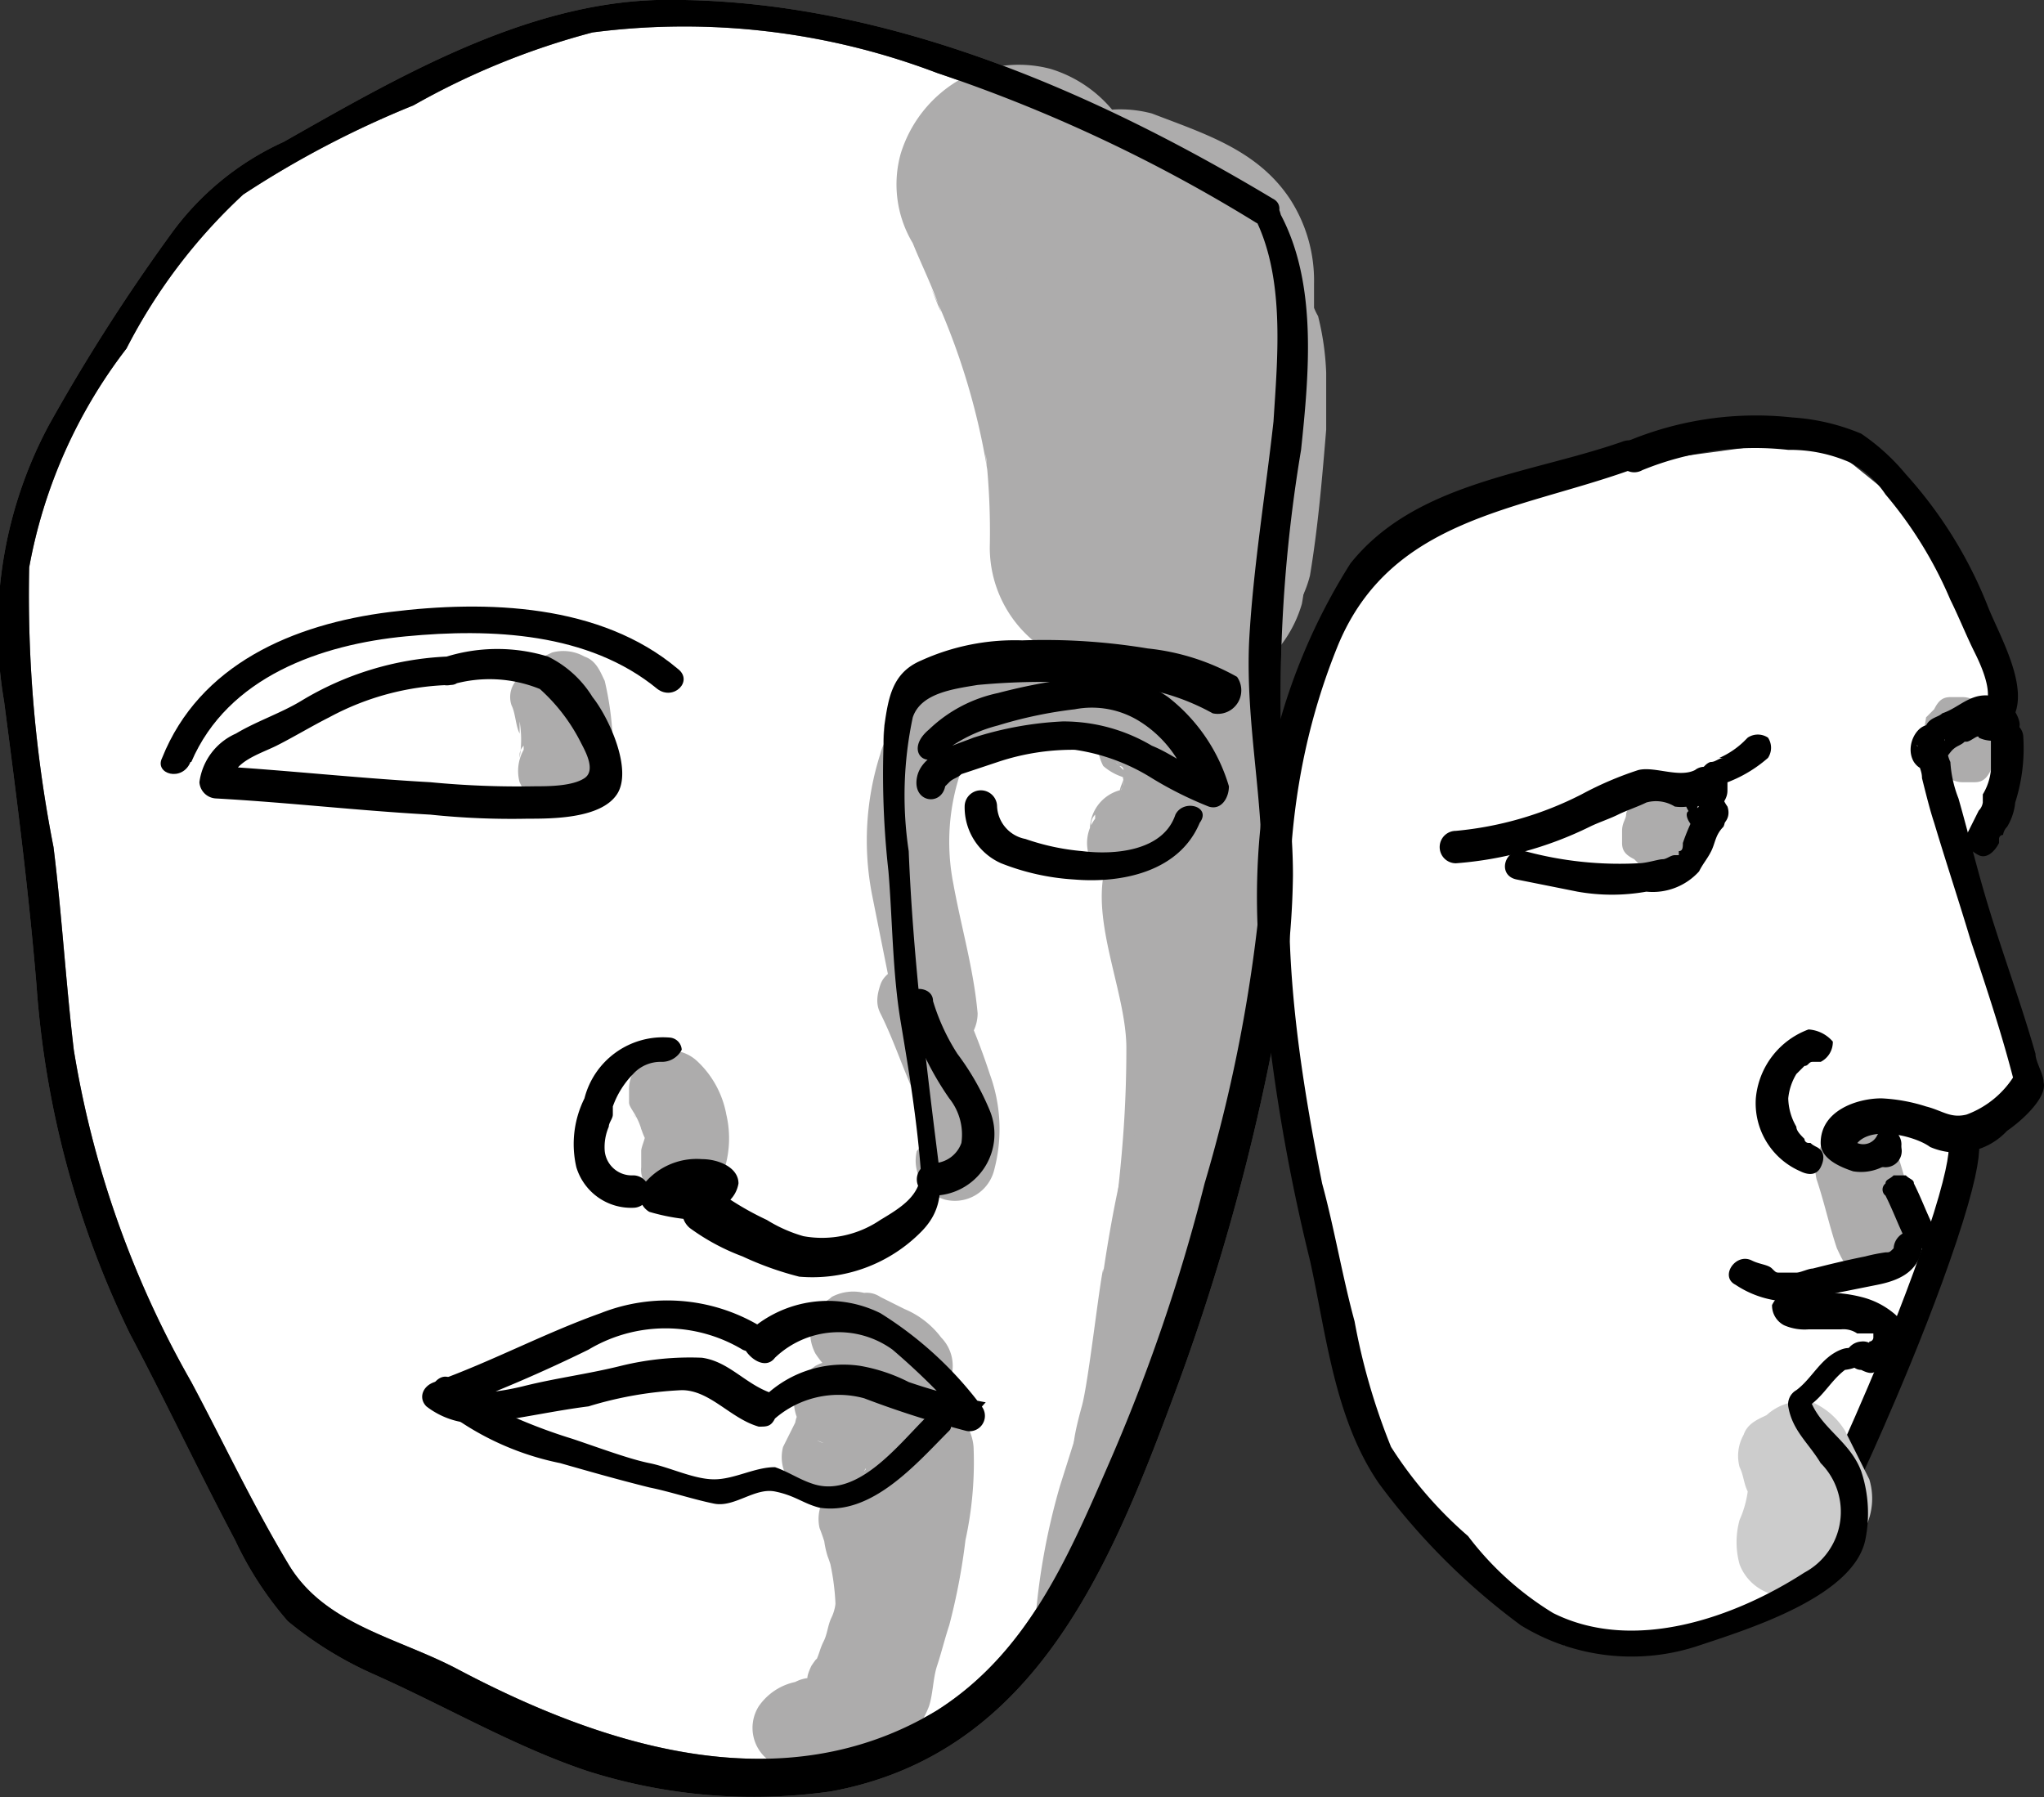 <svg xmlns="http://www.w3.org/2000/svg" viewBox="0 0 50.43 44.34"><rect x="0" y="0" width="50.43" height="44.34" fill="#333333" stroke="none"/><defs><style>.cls-1{fill:#fff;}.cls-2{fill:#666;}.cls-3{fill:none;stroke:#000;stroke-miterlimit:10;stroke-width:0.75px;}.cls-4{fill:#adacac;}.cls-5{fill:#ccc;}</style></defs><g id="Layer_2" data-name="Layer 2"><g id="Layer_4" data-name="Layer 4"><path class="cls-1" d="M31.32,5.1c1.5,2.4-.2,8.8,0,11.6.1,2.2.5,3.2.3,5.4a53.43,53.43,0,0,1-4.4,15.6,12.12,12.12,0,0,1-2,3.3c-3.3,3.6-9.4,3.1-13.6.5-.8-.5-3.3-1.3-4-2a40.78,40.78,0,0,1-3.2-5.8c-3.3-6-2.4-7.2-3.7-16.4-.4-2.8-.4-4.8,1.1-7.2.8-1.2,2.9-4.8,4-5.7,1.3-.9,7.5-4,9-4.2,5.5-.5,11.6,2,16.5,4.9"/><path class="cls-2" d="M30.92,5.3c.8,1.5.6,3.5.5,5.1-.2,1.8-.5,3.6-.6,5.4-.1,2.1.4,4.1.3,6.1a37.59,37.59,0,0,1-1.4,7.3,44.51,44.51,0,0,1-2.4,7c-1,2.3-2,4.6-4.2,6-3.8,2.3-8.2.9-11.8-1-1.5-.8-3.3-1.1-4.2-2.6s-1.6-3-2.4-4.5a24.38,24.38,0,0,1-2.9-8.2c-.2-1.7-.3-3.4-.5-5A32.19,32.19,0,0,1,.72,14a12.5,12.5,0,0,1,2.4-5.4A13.69,13.69,0,0,1,6,4.8a24.06,24.06,0,0,1,4.2-2.2A18.54,18.54,0,0,1,14.62.8a17.54,17.54,0,0,1,8.5,1A38,38,0,0,1,31,5.5c.4.2.8-.4.4-.6-4.5-2.7-9.8-5-15.2-4.9C12.92.1,9.82,1.9,7,3.5a7,7,0,0,0-2.8,2.3,46.64,46.64,0,0,0-3,4.7,10.63,10.63,0,0,0-1.1,6.8c.3,2.3.6,4.6.8,7a23.38,23.38,0,0,0,2.3,8.6c.9,1.7,1.7,3.4,2.6,5.1a8.58,8.58,0,0,0,1.3,2,9.17,9.17,0,0,0,2.1,1.3c1.8.8,3.5,1.8,5.3,2.4a13.52,13.52,0,0,0,6,.5c4.9-.9,6.8-5.3,8.4-9.6a55,55,0,0,0,2.5-8.8,20.07,20.07,0,0,0,.5-4.2c0-1.3-.2-2.6-.3-3.9a36.69,36.69,0,0,1,.5-6.6c.2-1.9.4-4.1-.5-5.8-.2-.8-.9-.4-.7,0Z"/><path class="cls-1" d="M50.32,26.6,48.52,21l1-1.7-.3-2.6L47,12.5l-2.1-1.7-5.2.7-4.9,1.7-1.6,1.6-1.4,3.9-.3,4.8,1.8,9.9,1,2.9,4.3,4.3,3.4-.3,3-1.4.9-2.2a29.28,29.28,0,0,1,1.2-4.7c.3-.9.6-1.8.8-2.6.1-.4,1.1-2,1.5-2Z"/><path class="cls-3" d="M48.32,28s.5-.2-.4,2.5-2.3,5.7-2.3,5.7"/><path class="cls-4" d="M22.52,6c.2.5.5,1.1.7,1.7-.1-.2-.2-.5-.3-.7a17,17,0,0,1,1.5,5c0-.3-.1-.5-.1-.8a17.7,17.7,0,0,1,.1,2.3,3,3,0,0,0,2.2,2.9,7.49,7.49,0,0,1,1.6.5c-.2-.1-.5-.2-.7-.3.1,0,.1,0,.2.1.5-1.9,1-3.7,1.5-5.6a3.26,3.26,0,0,0-3.3,4.1,3,3,0,0,0,2.5,2.1,3,3,0,0,0,3-1.4,3.21,3.21,0,0,0,0-3.4,3,3,0,1,0-5.2,3,.1.1,0,0,0,.1.1c-.1-.2-.2-.5-.3-.7V13.5c.1-.2.2-.5.3-.7a.1.1,0,0,1-.1.1c1.8.2,3.7.5,5.5.7V15c-.3.4-.5.9-.8,1.3l.1-.1c-.4.3-.9.5-1.3.8h.1c-.3,0-.5.1-.8.1h.2a3,3,0,0,0,1.8-.6,3.09,3.09,0,0,0,1.1-1.6,4.3,4.3,0,0,0,0-1.6,3.1,3.1,0,0,0-1.4-1.8,10.64,10.64,0,0,0-2.5-.9c.7,1,1.5,1.9,2.2,2.9.2-3.7-1.3-7.1-2.7-10.4a3.19,3.19,0,0,0-1.8-1.4,3.06,3.06,0,0,0-2.3.3,3.19,3.19,0,0,0-1.4,1.8,2.82,2.82,0,0,0,.3,2.2Z"/><path class="cls-4" d="M21.72,18.6a7,7,0,0,0-.2,3.5l.3,1.5c.1.5.2,1,.3,1.4a1,1,0,0,0,2,0c-.1-1.1-.4-2.1-.6-3.2a5.36,5.36,0,0,1,.2-2.8,1,1,0,0,0-.7-1.2,1.07,1.07,0,0,0-1.3.8Z"/><path class="cls-4" d="M21.42,34.1h0c0-.1.1-.1.1-.2l-.3.6.2-.2a1.21,1.21,0,0,1-.5.5l.2-.2c-.2.1-.4.3-.6.4a.35.35,0,0,0,.2-.1c-.2.1-.4.1-.5.2l1.2,1.2v-.2a.35.35,0,0,1-.1.2,1.38,1.38,0,0,1,.3-.4c.1-.2.2-.5.3-.7v-.3a1.07,1.07,0,0,0-.2-.6,2.7,2.7,0,0,0-.8-.7,1.13,1.13,0,0,0-.8.1,1.47,1.47,0,0,0-.5.6,1.13,1.13,0,0,0,.1.8,1,1,0,0,0,.6.5h0a.35.35,0,0,1-.2-.1h.1l-.2-.2h0l-.2-.2a.1.1,0,0,0,.1.1.35.35,0,0,0-.1-.2v-.3c0,.1,0,.1-.1.2a.35.35,0,0,1,.1-.2.76.76,0,0,0-.2.4l-.3.6a1,1,0,0,0,.3,1,1.21,1.21,0,0,0,1,.3,3.81,3.81,0,0,0,1.7-.8,4.35,4.35,0,0,0,.6-.7,3,3,0,0,0,.4-.8,1.13,1.13,0,0,0-.1-.8,1.47,1.47,0,0,0-.6-.5,1.13,1.13,0,0,0-.8.1l-.2.2c-.1.1-.1.3-.2.4Z"/><path class="cls-4" d="M28.72,19.1h0a4.33,4.33,0,0,1-.5.1h-.3a.35.35,0,0,1-.2-.1h.1l-.2-.2a.1.1,0,0,1,.1.1l-.2-.2a.52.52,0,0,1,.2.4.35.35,0,0,0-.1-.2.6.6,0,0,1,.1.4v-.2c0,.1-.1.2-.1.4a.35.35,0,0,1,.1-.2c-.1.1-.1.3-.2.4l.2-.2-.3.3.2-.2c-.1.1-.1.1-.2.1.4.5.8,1,1.2,1.6a1.31,1.31,0,0,0,.3-1.2c-.1-.2-.2-.5-.5-.6a1.06,1.06,0,0,0-.8-.1,1,1,0,0,0-.7,1.2h0v-.4a.35.35,0,0,1,.1-.2v.1l.2-.2h0a1,1,0,0,0,1.2,1.6,2,2,0,0,0,.9-.9,1.92,1.92,0,0,0,.4-1.2,2.77,2.77,0,0,0-.3-1.3,1,1,0,0,0-.4-.5,1.08,1.08,0,0,0-1.4-.2,1.47,1.47,0,0,0-.5.6,1.13,1.13,0,0,0,.1.8,1.37,1.37,0,0,0,1.5.2Z"/><path class="cls-4" d="M12.62,17.4c.1.2.1.5.2.7v-.3a2.72,2.72,0,0,1,0,.9v-.1a.35.35,0,0,1,.1-.2v.1l.2-.2h0l.2-.2h0a.35.35,0,0,0,.2-.1h0c-.2.1-.5.2-.6.5a1.06,1.06,0,0,0-.1.8c.1.2.2.5.5.6a1.06,1.06,0,0,0,.8.1,1.35,1.35,0,0,0,.9-.9,2,2,0,0,0,.1-.8,7.72,7.72,0,0,0-.2-1.5c-.1-.2-.2-.5-.5-.6a1.06,1.06,0,0,0-.8-.1c-.2.1-.5.2-.6.5a.63.63,0,0,0-.4.8Z"/><path class="cls-4" d="M15.72,27.6h0l-.1-.1a.52.52,0,0,1,.2.4c0-.2,0-.2-.1-.3.1.2.1.3.2.5V28c0,.1-.1.3-.1.4v.4a.6.6,0,0,0,.1.4,1.47,1.47,0,0,0,.6.5,1.13,1.13,0,0,0,.8-.1l.2-.2c.1-.1.2-.3.3-.4a2.57,2.57,0,0,0,.1-1.5,2.39,2.39,0,0,0-.7-1.3,1,1,0,0,0-1.4,0,.91.91,0,0,0-.3.7v.3c0,.1.1.2.2.4Z"/><path class="cls-4" d="M27.42,21c-.7,1.4.37,3.36.37,4.86,0,2.5-.3,3.94-.37,5.24a1.94,1.94,0,0,0,2.7-.7,5.42,5.42,0,0,0,.6-2.5,12,12,0,0,0,0-1.9V23.6c0-.1.1-.4,0-.5v.3c0-.1,0-.2.1-.2s0-.2.1-.2c-.1.3-.1.3,0,.1a2,2,0,0,0-3.5-2.1Z"/><path class="cls-4" d="M28.12,30.1A28.31,28.31,0,0,1,27,34c-.2.6-.58,1.82-.85,2.67a16.58,16.58,0,0,0-.62,3.51c.1.5.41-1.75,1-1.75s1.1-.5,1-1,.3-.9.5-1.4.5-1.2.8-1.9A24.15,24.15,0,0,0,30,30.6a1,1,0,0,0-1.9-.5Z"/><path class="cls-4" d="M20.42,38.4a3,3,0,0,1,.2,1,1.09,1.09,0,0,1-.1.5c-.1.2-.1.4-.2.6s-.1.3-.2.5c.1-.2-.1.1-.1.1s-.1.2-.1.3-.1.2-.1.1l-.1.1-.1.1h-.1a14.31,14.31,0,0,1,1.1,1.5.55.55,0,0,1-.5.3h.2a.75.75,0,0,0,.5-.1,4.05,4.05,0,0,0,.9-.5,3.15,3.15,0,0,0,.8-1.5,7.49,7.49,0,0,0-.3-4.2,11.73,11.73,0,0,1-.5,1.1.37.37,0,0,1-.3.1.76.76,0,0,1,.4.1h.4a1.6,1.6,0,0,0,.9-.7,8,8,0,0,0,.8-1.6c-.6-.2-1.2-.3-1.9-.5a5.46,5.46,0,0,1-.1,1.8,11.63,11.63,0,0,1-.4,1.8,5.92,5.92,0,0,0-.5,1.9v.2a.1.1,0,0,1,.1-.1l-.1.1c.1-.1-.1,0-.1.1s-.2.1-.4.2a1.08,1.08,0,0,0-.4,1.4,1.11,1.11,0,0,0,1.4.4,2.42,2.42,0,0,0,1.4-1.4c.1-.3.1-.7.2-1s.2-.7.3-1a15.52,15.52,0,0,0,.4-2.1,9,9,0,0,0,.2-2.3,1.2,1.2,0,0,0-.7-1,1,1,0,0,0-1.1.5c-.2.5-.5.9-.7,1.3a.1.1,0,0,1-.1.1c-.2.2,0,.2.4-.1h.1a.76.76,0,0,1-.4-.1,1.08,1.08,0,0,0-.8.2,1,1,0,0,0-.5,1.1,5.88,5.88,0,0,1,.3,3.2c0,.1-.1.2-.1.3.1-.2-.1.1-.1.1h0l-.1.1h-.1a.9.9,0,0,0-.5.1,1.46,1.46,0,0,0-.9.6,1,1,0,0,0,1.1,1.5,3.7,3.7,0,0,0,2.1-2.6,5.26,5.26,0,0,0,.4-1.8,4.48,4.48,0,0,0-.4-2,1.08,1.08,0,0,0-1.4-.4,2.22,2.22,0,0,0-.1,1.6Z"/><path class="cls-4" d="M26.72,8.8c.4.1.8.3,1.2.4-.2-.1-.5-.2-.7-.3.1.1.2.1.3.2-.2-.2-.4-.3-.6-.5l.1.1c-.2-.2-.3-.4-.5-.6,0,.1.1.1.1.2-.1-.2-.2-.5-.3-.7,0,.1,0,.1.1.2,0-.3-.1-.5-.1-.8V8a3.59,3.59,0,0,0,.2,1.1,1.42,1.42,0,0,1,.2.6c0-.3-.1-.5-.1-.8a17,17,0,0,1-.1,3.9c0-.3.1-.5.1-.8,0,.2-.1.4-.1.6a3.62,3.62,0,0,0,.3,2.3,3.56,3.56,0,0,0,1.8,1.4,3.06,3.06,0,0,0,2.3-.3,2.83,2.83,0,0,0,1.4-1.8c.2-1.2.3-2.4.4-3.6V9.2a6.75,6.75,0,0,0-.2-1.4,1.45,1.45,0,0,1-.2-.7c0,.3.1.5.1.8V7a3.7,3.7,0,0,0-.6-2.1c-.8-1.2-2.1-1.6-3.4-2.1a3.06,3.06,0,0,0-2.3.3,3.56,3.56,0,0,0-1.4,1.8A3.06,3.06,0,0,0,25,7.2a2.48,2.48,0,0,0,1.7,1.6Z"/><path class="cls-4" d="M29.72,17.1a12.91,12.91,0,0,0-3.8-.8,6.3,6.3,0,0,0-3.6,1,1,1,0,0,0,1,1.8,4.36,4.36,0,0,1,2.8-.7,18.34,18.34,0,0,1,3.2.7,1,1,0,0,0,1.2-.7,1.21,1.21,0,0,0-.8-1.3Z"/><path class="cls-4" d="M29.12,16.5a45.5,45.5,0,0,1,.4,5.2,13.32,13.32,0,0,1-.7,4.8,1,1,0,0,0,.7,1.2c.6.2,1-.2,1.2-.7a12.7,12.7,0,0,0,.8-5.1c0-1.8-.3-3.6-.4-5.4a1,1,0,0,0-1-1,1.08,1.08,0,0,0-1,1Z"/><path class="cls-4" d="M27.22,31.4v-.1c-.1.4-.37,2.84-.53,3.4-.74,2.68.73.1,1.13-.3,1.4-1.4,1.4-3.7,1.3-5.5a1,1,0,0,0-1-1C27.72,27.9,27.22,31.4,27.22,31.4Z"/><path class="cls-4" d="M21.72,25c.3.6.5,1.2.8,1.9a.6.6,0,0,1,.1.4c0,.1.1.2.1.3s.1.2,0,.2v.3c0,.2.1-.2,0,0a.37.37,0,0,1-.1.3,1,1,0,0,0,.7,1.2,1,1,0,0,0,1.2-.7,3.94,3.94,0,0,0-.1-2.4,16.67,16.67,0,0,0-.8-2c-.1-.3-.2-.5-.5-.6a1.06,1.06,0,0,0-.8-.1c-.2.1-.5.2-.6.5s-.1.5,0,.7Z"/><path class="cls-4" d="M20.82,33.9c.1,0,.3.1.4.1a.35.35,0,0,1-.2-.1,2.09,2.09,0,0,1,.6.4l-.2-.2c.1.1.3.2.4.3s.2.2.3.2.2.1.4.1a1.08,1.08,0,0,0,.7-.3,1,1,0,0,0,0-1.4,2.18,2.18,0,0,0-.9-.7l-.6-.3a.6.6,0,0,0-.4-.1,1.13,1.13,0,0,0-.8.1c-.1.1-.2.1-.3.3s-.1.2-.2.3a1.13,1.13,0,0,0,.1.8c.2.3.4.5.7.5Z"/><path d="M30.92,5.3c.8,1.5.6,3.5.5,5.1-.2,1.8-.5,3.6-.6,5.4-.1,2.1.4,4.1.3,6.1a37.59,37.59,0,0,1-1.4,7.3,44.51,44.51,0,0,1-2.4,7c-1,2.3-2,4.6-4.2,6-3.8,2.3-8.2.9-11.8-1-1.5-.8-3.3-1.1-4.2-2.6s-1.6-3-2.4-4.5a24.38,24.38,0,0,1-2.9-8.2c-.2-1.7-.3-3.4-.5-5A32.19,32.19,0,0,1,.72,14a12.5,12.5,0,0,1,2.4-5.4A13.69,13.69,0,0,1,6,4.8a24.06,24.06,0,0,1,4.2-2.2A18.54,18.54,0,0,1,14.62.8a17.54,17.54,0,0,1,8.5,1A38,38,0,0,1,31,5.5c.4.2.8-.4.4-.6-4.5-2.7-9.8-5-15.2-4.9C12.92.1,9.82,1.9,7,3.5a7,7,0,0,0-2.8,2.3,46.64,46.64,0,0,0-3,4.7,10.63,10.63,0,0,0-1.1,6.8c.3,2.3.6,4.6.8,7a23.38,23.38,0,0,0,2.3,8.6c.9,1.7,1.7,3.4,2.6,5.1a8.58,8.58,0,0,0,1.3,2,9.17,9.17,0,0,0,2.1,1.3c1.8.8,3.5,1.8,5.3,2.4a13.52,13.52,0,0,0,6,.5c4.9-.9,6.8-5.3,8.4-9.6a55,55,0,0,0,2.5-8.8,20.07,20.07,0,0,0,.5-4.2c0-1.3-.2-2.6-.3-3.9a36.69,36.69,0,0,1,.5-6.6c.2-1.9.4-4.1-.5-5.8-.2-.8-.9-.4-.7,0Z"/><path class="cls-4" d="M47.42,18.2h0a.9.9,0,0,0,.1.5c0,.1.1.2.2.3s.2.2.3.2.2.1.4.1h.3c.2,0,.3-.1.4-.3l.2-.2a.9.9,0,0,0,.1-.5v-.1a.6.6,0,0,0-.1-.4c0-.1-.1-.2-.2-.3s-.2-.2-.3-.2-.2-.1-.4-.1h-.3c-.2,0-.3.1-.4.3l-.2.2a4.33,4.33,0,0,1-.1.5Z"/><path class="cls-4" d="M44.82,29.1c.2.6.3,1.1.5,1.7.1.2.2.5.5.6a1.06,1.06,0,0,0,.8.1c.2-.1.5-.2.6-.5a1.06,1.06,0,0,0,.1-.8c-.2-.6-.3-1.1-.5-1.7-.1-.2-.2-.5-.5-.6a1.06,1.06,0,0,0-.8-.1c-.2.1-.5.2-.6.5a1.13,1.13,0,0,0-.1.8Z"/><path class="cls-4" d="M41.12,19.5h0a.9.9,0,0,0-.5.1c-.1,0-.2.1-.3.2s-.2.2-.2.3-.1.2-.1.4v.3c0,.2.1.3.3.4l.2.2a.9.9,0,0,0,.5.1h.1a.6.6,0,0,0,.4-.1c.1,0,.2-.1.3-.2s.2-.2.2-.3.1-.2.1-.4v-.3c0-.2-.1-.3-.3-.4l-.2-.2a.75.75,0,0,0-.5-.1Z"/><path class="cls-5" d="M44.92,36.2h0a.35.35,0,0,0-.1.2h0l-.2.2h0a.35.35,0,0,0-.2.1h-.5a.35.35,0,0,1-.2-.1h.1l-.2-.2.1.1-.2-.2c.1.2.2.3.3.5a2.19,2.19,0,0,0,.3.5.35.35,0,0,0-.1-.2c0,.1,0,.1.1.2v-.4a.35.35,0,0,1,.1-.2c0,.1,0,.1-.1.1l.2-.2c-.2.2-.4.3-.5.5a2.65,2.65,0,0,1-.6.5c.6.1,1.1.3,1.7.4v.2a4.33,4.33,0,0,1,.1-.5,2,2,0,0,0,.1-.8,5.85,5.85,0,0,0-.2-1.3c-.1-.3-.2-.5-.5-.6a1.06,1.06,0,0,0-.8-.1c-.2.1-.5.2-.6.5a1.06,1.06,0,0,0-.1.8c.1.2.1.4.2.6v0a2.54,2.54,0,0,1-.2.7,2.05,2.05,0,0,0,0,1.1,1.21,1.21,0,0,0,.7.7,1,1,0,0,0,1-.3c.3-.3.6-.5.9-.8l.5-.5a1.63,1.63,0,0,0,.1-1.2l-.6-1.2a1.78,1.78,0,0,0-.8-.7,1.3,1.3,0,0,0-1.3.5,1,1,0,0,0,.4,1.4c.2.3.8.1,1.1-.3Z"/><path d="M30.52,16.7a5.68,5.68,0,0,0-2.2-.7,15.64,15.64,0,0,0-3.1-.2,5.59,5.59,0,0,0-2.5.5c-.7.3-.8.9-.9,1.6a21.66,21.66,0,0,0,.1,3.6c.1,1.2.1,2.5.3,3.7s.4,2.4.5,3.7c0,.6-.5.9-1,1.2a2.56,2.56,0,0,1-1.9.4,3.55,3.55,0,0,1-.9-.4,7.26,7.26,0,0,1-.9-.5h-.1c-.1-.1-.2,0-.1.2l.2-.2a.76.76,0,0,0,.2-.4c0-.4-.5-.6-.9-.6a1.68,1.68,0,0,0-1.5.7.48.48,0,0,0,.2.6,5,5,0,0,0,1.7.2c.5-.1.3-.8-.2-.7a1.91,1.91,0,0,1-1.3-.2c.1.2.1.4.2.6a.55.55,0,0,1,.5-.3s.9-.1.4-.3l-.3.3a.52.52,0,0,0,0,.8,5.39,5.39,0,0,0,1.3.7,7.84,7.84,0,0,0,1.4.5,3.77,3.77,0,0,0,3-1.1c.6-.6.5-1.2.4-2-.3-2.4-.6-4.9-.7-7.4a9.23,9.23,0,0,1,.1-3.3c.2-.6,1-.7,1.6-.8a17.09,17.09,0,0,1,3.2,0,5.59,5.59,0,0,1,2.6.7.58.58,0,0,0,.6-.9Z"/><path d="M23.22,18.6a3.69,3.69,0,0,1,1.4-.7,10.62,10.62,0,0,1,1.9-.4,2.22,2.22,0,0,1,1.6.3,2.89,2.89,0,0,1,1.3,1.9l.5-.5c-.5-.2-1-.6-1.5-.8a4.28,4.28,0,0,0-2.2-.6,8.51,8.51,0,0,0-2.2.4c-.5.2-1.3.4-1.4,1s.6.7.7.2h0l.1-.1c.1-.1.2-.1.3-.2l.9-.3a5.82,5.82,0,0,1,1.9-.3,4.9,4.9,0,0,1,1.9.7,9.14,9.14,0,0,0,1.4.7c.3.1.5-.2.5-.5a4.35,4.35,0,0,0-1.5-2.2,2.88,2.88,0,0,0-2-.5,14.35,14.35,0,0,0-2.2.4,3.5,3.5,0,0,0-1.7.9c-.6.5-.1,1,.3.6Z"/><path d="M29,20.1c-.3.9-1.5,1-2.3.9a5.77,5.77,0,0,1-1.4-.3.86.86,0,0,1-.7-.8.4.4,0,0,0-.8,0,1.51,1.51,0,0,0,.9,1.4,5.84,5.84,0,0,0,1.8.4c1.2.1,2.6-.2,3.1-1.4.3-.4-.4-.6-.6-.2Z"/><path d="M19.12,33.5a2.27,2.27,0,0,1,2.9-.2,17,17,0,0,1,1.9,1.9,2.09,2.09,0,0,1,.4-.6,13.32,13.32,0,0,1-1.9-.5,4.23,4.23,0,0,0-1.2-.4,2.81,2.81,0,0,0-2.5.9c.1-.1.3-.1.4-.2-.7-.2-1.1-.8-1.8-.9a7.14,7.14,0,0,0-2,.2c-.8.2-1.6.3-2.4.5-.4.1-1.4.3-1.7,0-.1.2-.1.4-.2.6a36.83,36.83,0,0,0,3.5-1.5,3.7,3.7,0,0,1,3.8,0c.4.2.8-.4.4-.6a4.46,4.46,0,0,0-3.9-.3c-1.4.5-2.7,1.2-4.1,1.7-.3.1-.4.4-.2.6a2,2,0,0,0,1.5.4c.8-.1,1.7-.3,2.5-.4a9.26,9.26,0,0,1,2.3-.4c.7,0,1.2.7,1.9.9.2,0,.3,0,.4-.2a2.4,2.4,0,0,1,2.2-.5,24.13,24.13,0,0,0,2.5.8.38.38,0,0,0,.4-.6,9.15,9.15,0,0,0-2.5-2.3,2.91,2.91,0,0,0-3.4.6c-.1.3.5.9.8.5Z"/><path d="M22.82,35c-.7.7-1.7,2-2.8,1.6-.3-.1-.6-.3-.9-.4-.5,0-1,.3-1.5.3s-1.1-.3-1.6-.4-1.3-.4-1.9-.6a13.36,13.36,0,0,1-1.8-.7,4.13,4.13,0,0,1-1.1-.7c-.3-.4-.8.2-.5.5a6.92,6.92,0,0,0,3.1,1.5c.7.2,1.4.4,2.2.6.5.1,1.1.3,1.6.4s1-.4,1.5-.3.7.3,1.1.4c1.3.2,2.4-1.1,3.2-1.9.2-.2-.3-.7-.6-.3Z"/><path d="M11.12,16.9a3.3,3.3,0,0,1,2.2.1,4.49,4.49,0,0,1,1,1.3c.1.2.4.7.1.9s-.9.2-1.2.2a22.6,22.6,0,0,1-2.6-.1c-1.8-.1-3.6-.3-5.3-.4l.4.4c0-.5.7-.7,1.1-.9s.9-.5,1.3-.7a6.63,6.63,0,0,1,3-.8c.4,0,.4-.7-.1-.7a7.59,7.59,0,0,0-3.6,1.1c-.5.3-1.1.5-1.6.8a1.53,1.53,0,0,0-.9,1.2.43.43,0,0,0,.4.4c1.8.1,3.5.3,5.3.4a19.27,19.27,0,0,0,2.4.1c.6,0,1.8,0,2.2-.6s-.2-1.9-.6-2.4a2.66,2.66,0,0,0-1.1-1,4.26,4.26,0,0,0-2.5,0c-.6.1-.4.8.1.7Z"/><path d="M4.72,18.8c.9-2.1,3.2-2.9,5.3-3.1s4.5-.1,6.2,1.3c.4.3.9-.2.5-.5-1.9-1.6-4.7-1.7-7.1-1.4S4.92,16.4,4,18.7c-.2.4.5.6.7.1Z"/><path d="M16.52,25.6a2,2,0,0,0-2.1,1.5,2.53,2.53,0,0,0-.2,1.7,1.41,1.41,0,0,0,1.4,1,.4.4,0,0,0,0-.8.67.67,0,0,1-.7-.6,1.27,1.27,0,0,1,.1-.6c0-.1.1-.2.1-.3v-.2a2.18,2.18,0,0,1,.5-.8.91.91,0,0,1,.7-.3.55.55,0,0,0,.5-.3.32.32,0,0,0-.3-.3Z"/><path d="M40.52,11.6a7.36,7.36,0,0,1,3.6-.5,3.65,3.65,0,0,1,1.5.3,2.36,2.36,0,0,1,.9.8,10.14,10.14,0,0,1,1.6,2.6c.2.4.4.9.6,1.3s.5,1.1.2,1.4.2.8.5.5c.9-.7-.1-2.3-.4-3.1a10.74,10.74,0,0,0-2-3.2,5.24,5.24,0,0,0-1.1-1,5.26,5.26,0,0,0-1.7-.4,8.23,8.23,0,0,0-4.1.6.4.4,0,0,0,.4.7Z"/><path d="M49.82,17.8a.86.86,0,0,0-1.1-.6c-.3.1-.5.3-.8.4-.1.1-.3.1-.4.3a.35.35,0,0,0-.1.2c-.1.1,0,.1.1,0h.3l.1.2c0-.1.2-.1-.1.2h-.4c-.2-.1-.1-.2-.1,0v.2c0,.2.1.3.1.5.1.4.2.8.3,1.1.3,1,.6,1.9.9,2.9.4,1.2.8,2.4,1.1,3.6v-.3a2.34,2.34,0,0,1-1.2,1c-.4.1-.6-.1-1-.2a4.25,4.25,0,0,0-1.1-.2c-.6,0-1.5.3-1.5,1.1,0,.4.5.6.8.7a1.19,1.19,0,0,0,1.1-.4c.3-.4-.2-.9-.5-.5a.38.38,0,0,1-.7,0c0,.1.1.2.1.4.2-.7,1.5-.4,1.9-.1a1.68,1.68,0,0,0,1.9-.4c.3-.2,1-.8.9-1.2,0-.2-.2-.5-.2-.7-.4-1.4-.9-2.7-1.3-4.1-.2-.7-.4-1.5-.6-2.2a2.92,2.92,0,0,1-.2-.9c-.1-.2-.1-.5-.2-.7-.4-.6-1,.2-.7.7.2.3.5.2.7,0s.2-.3.4-.4.1-.1.2-.1.3-.2.3-.1c.4.2,1.1,0,1-.4Z"/><path d="M42.22,20.5c.3-.1.5-.3.4-.6a1.07,1.07,0,0,1-.2-.6.37.37,0,0,0-.6-.3c-.4.2-1-.1-1.4,0a8.43,8.43,0,0,0-1.4.6,8.51,8.51,0,0,1-3.1.9.4.4,0,0,0,0,.8,9,9,0,0,0,3.3-.9c.2-.1.5-.2.7-.3s.5-.2.7-.3a.88.88,0,0,1,.7.1,1.08,1.08,0,0,0,.8-.2l-.6-.3a1,1,0,0,0,.2.7l.1.1c.1.1,0-.4.1-.3a.35.35,0,0,1-.2.1c-.3,0,.1.7.5.5Z"/><path d="M41.82,20.1a4.88,4.88,0,0,0-.3.7c0,.1,0,.2-.1.2h0v.1h-.1c-.1,0-.2.1-.3.1s-.4.1-.6.1a8.92,8.92,0,0,1-2.8-.3c-.5-.1-.7.6-.2.7l1.5.3a4.85,4.85,0,0,0,1.7,0,1.54,1.54,0,0,0,1.3-.5c.1-.2.2-.3.3-.5s.1-.4.3-.6c.2-.4-.5-.8-.7-.3Z"/><path d="M46.72,30.8h0c-.1.1-.1.1-.2.1a4.33,4.33,0,0,0-.5.1c-.5.1-.9.2-1.3.3-.1,0-.3.1-.4.1h-.4c-.1,0-.1,0-.2-.1s-.3-.1-.5-.2c-.4-.2-.8.4-.4.6a2.46,2.46,0,0,0,1.1.4c.3,0,.6-.1.9-.1l1.5-.3c.5-.1,1-.3,1.1-.9a.43.43,0,0,0-.4-.4.45.45,0,0,0-.3.4Z"/><path d="M45.42,33.3c-.5.2-.7.7-1.1,1a.4.4,0,0,0-.2.4c.1.6.5.9.8,1.4a1.7,1.7,0,0,1-.4,2.7c-1.7,1.1-4.2,2-6.2,1a7.56,7.56,0,0,1-2.1-1.9,10,10,0,0,1-1.9-2.2,15.83,15.83,0,0,1-.9-3.1c-.3-1.1-.5-2.3-.8-3.4-.9-4.5-1.4-8.9.4-13.3,1.3-3.1,4.4-3.3,7.2-4.3.5-.2.3-.9-.2-.7-2.3.8-5.1,1-6.7,3a14.87,14.87,0,0,0-1.9,4.5,17.24,17.24,0,0,0-.2,6.4,46.19,46.19,0,0,0,1.1,6.3c.4,1.8.6,3.9,1.7,5.5a16.59,16.59,0,0,0,3.5,3.5,5.22,5.22,0,0,0,4.4.5c1.2-.4,3.8-1.2,4.1-2.6a3.28,3.28,0,0,0-.1-1.7c-.3-.8-1.1-1.1-1.3-1.9-.1.1-.1.3-.2.4.5-.2.7-.7,1.1-1,.8-.1.4-.7-.1-.5Z"/><path d="M22.32,24.7a7.45,7.45,0,0,0,1.1,2.4,1.43,1.43,0,0,1,.3,1.1.75.75,0,0,1-.7.5.4.4,0,0,0,0,.8,1.52,1.52,0,0,0,1.4-2.1,6.38,6.38,0,0,0-.8-1.4,5.17,5.17,0,0,1-.6-1.3c0-.4-.7-.4-.7,0Z"/><path d="M49.12,18.2V19h0a1.42,1.42,0,0,1-.2.6v.1h0v.1a.35.35,0,0,1-.1.2l-.3.6c-.1.2.1.4.3.5s.4-.1.5-.3v-.1h0a.1.1,0,0,1,.1-.1.35.35,0,0,1,.1-.2,1.42,1.42,0,0,0,.2-.6,4.4,4.4,0,0,0,.2-1.6.4.4,0,0,0-.8,0Z"/><path d="M45.92,33.8h0c.2.1.3.1.4,0a1.21,1.21,0,0,0,.5-.5.63.63,0,0,0-.1-.9,2,2,0,0,0-.8-.4,3.4,3.4,0,0,0-1-.1h-.7c-.2-.1-.4.1-.5.3a.55.55,0,0,0,.3.5,1.27,1.27,0,0,0,.6.1h.8a.6.6,0,0,1,.4.1h.4v0h0V33a.1.1,0,0,1-.1.1h0a.1.1,0,0,1-.1.1h0c-.1.1,0,0,.1,0h.1c-.1,0,.1.1,0,0a.37.37,0,0,0-.3-.1.43.43,0,0,0-.4.4c.1.1.2.3.4.3Z"/><path d="M46.52,28.8a.4.4,0,0,0,0-.8c-.5.1-.5.8,0,.8Z"/><path d="M42.62,19.5V19a1.38,1.38,0,0,0-.3.4,3.29,3.29,0,0,0,1.3-.7.45.45,0,0,0,0-.5.45.45,0,0,0-.5,0l-.2.2a.1.1,0,0,0,.1-.1,2.09,2.09,0,0,1-.6.4h.1c-.1,0-.2.1-.3.1s-.3.2-.3.4v.5a.43.43,0,0,0,.4.4c.2-.3.3-.4.3-.6Z"/><path d="M46.52,29.5c.2.4.3.7.5,1.1,0,.1.1.1.2.2h.3c.1-.1.2-.1.2-.2v-.3c-.2-.4-.3-.7-.5-1.1,0-.1-.1-.1-.2-.2h-.3c-.1.1-.2.1-.2.2a.19.19,0,0,0,0,.3Z"/><path d="M44.62,25.4a2,2,0,0,0-1.3,1.7,1.83,1.83,0,0,0,1.1,1.8c.2.1.4.1.5-.1s.1-.4-.1-.5-.1-.1-.2-.1a.1.1,0,0,1-.1-.1h0c-.1-.1-.2-.2-.2-.3a1.45,1.45,0,0,1-.2-.7,1.42,1.42,0,0,1,.2-.6h0l.1-.1.1-.1h0c.1,0,.1-.1.2-.1h.2a.55.55,0,0,0,.3-.5.86.86,0,0,0-.6-.3Z"/></g></g></svg>